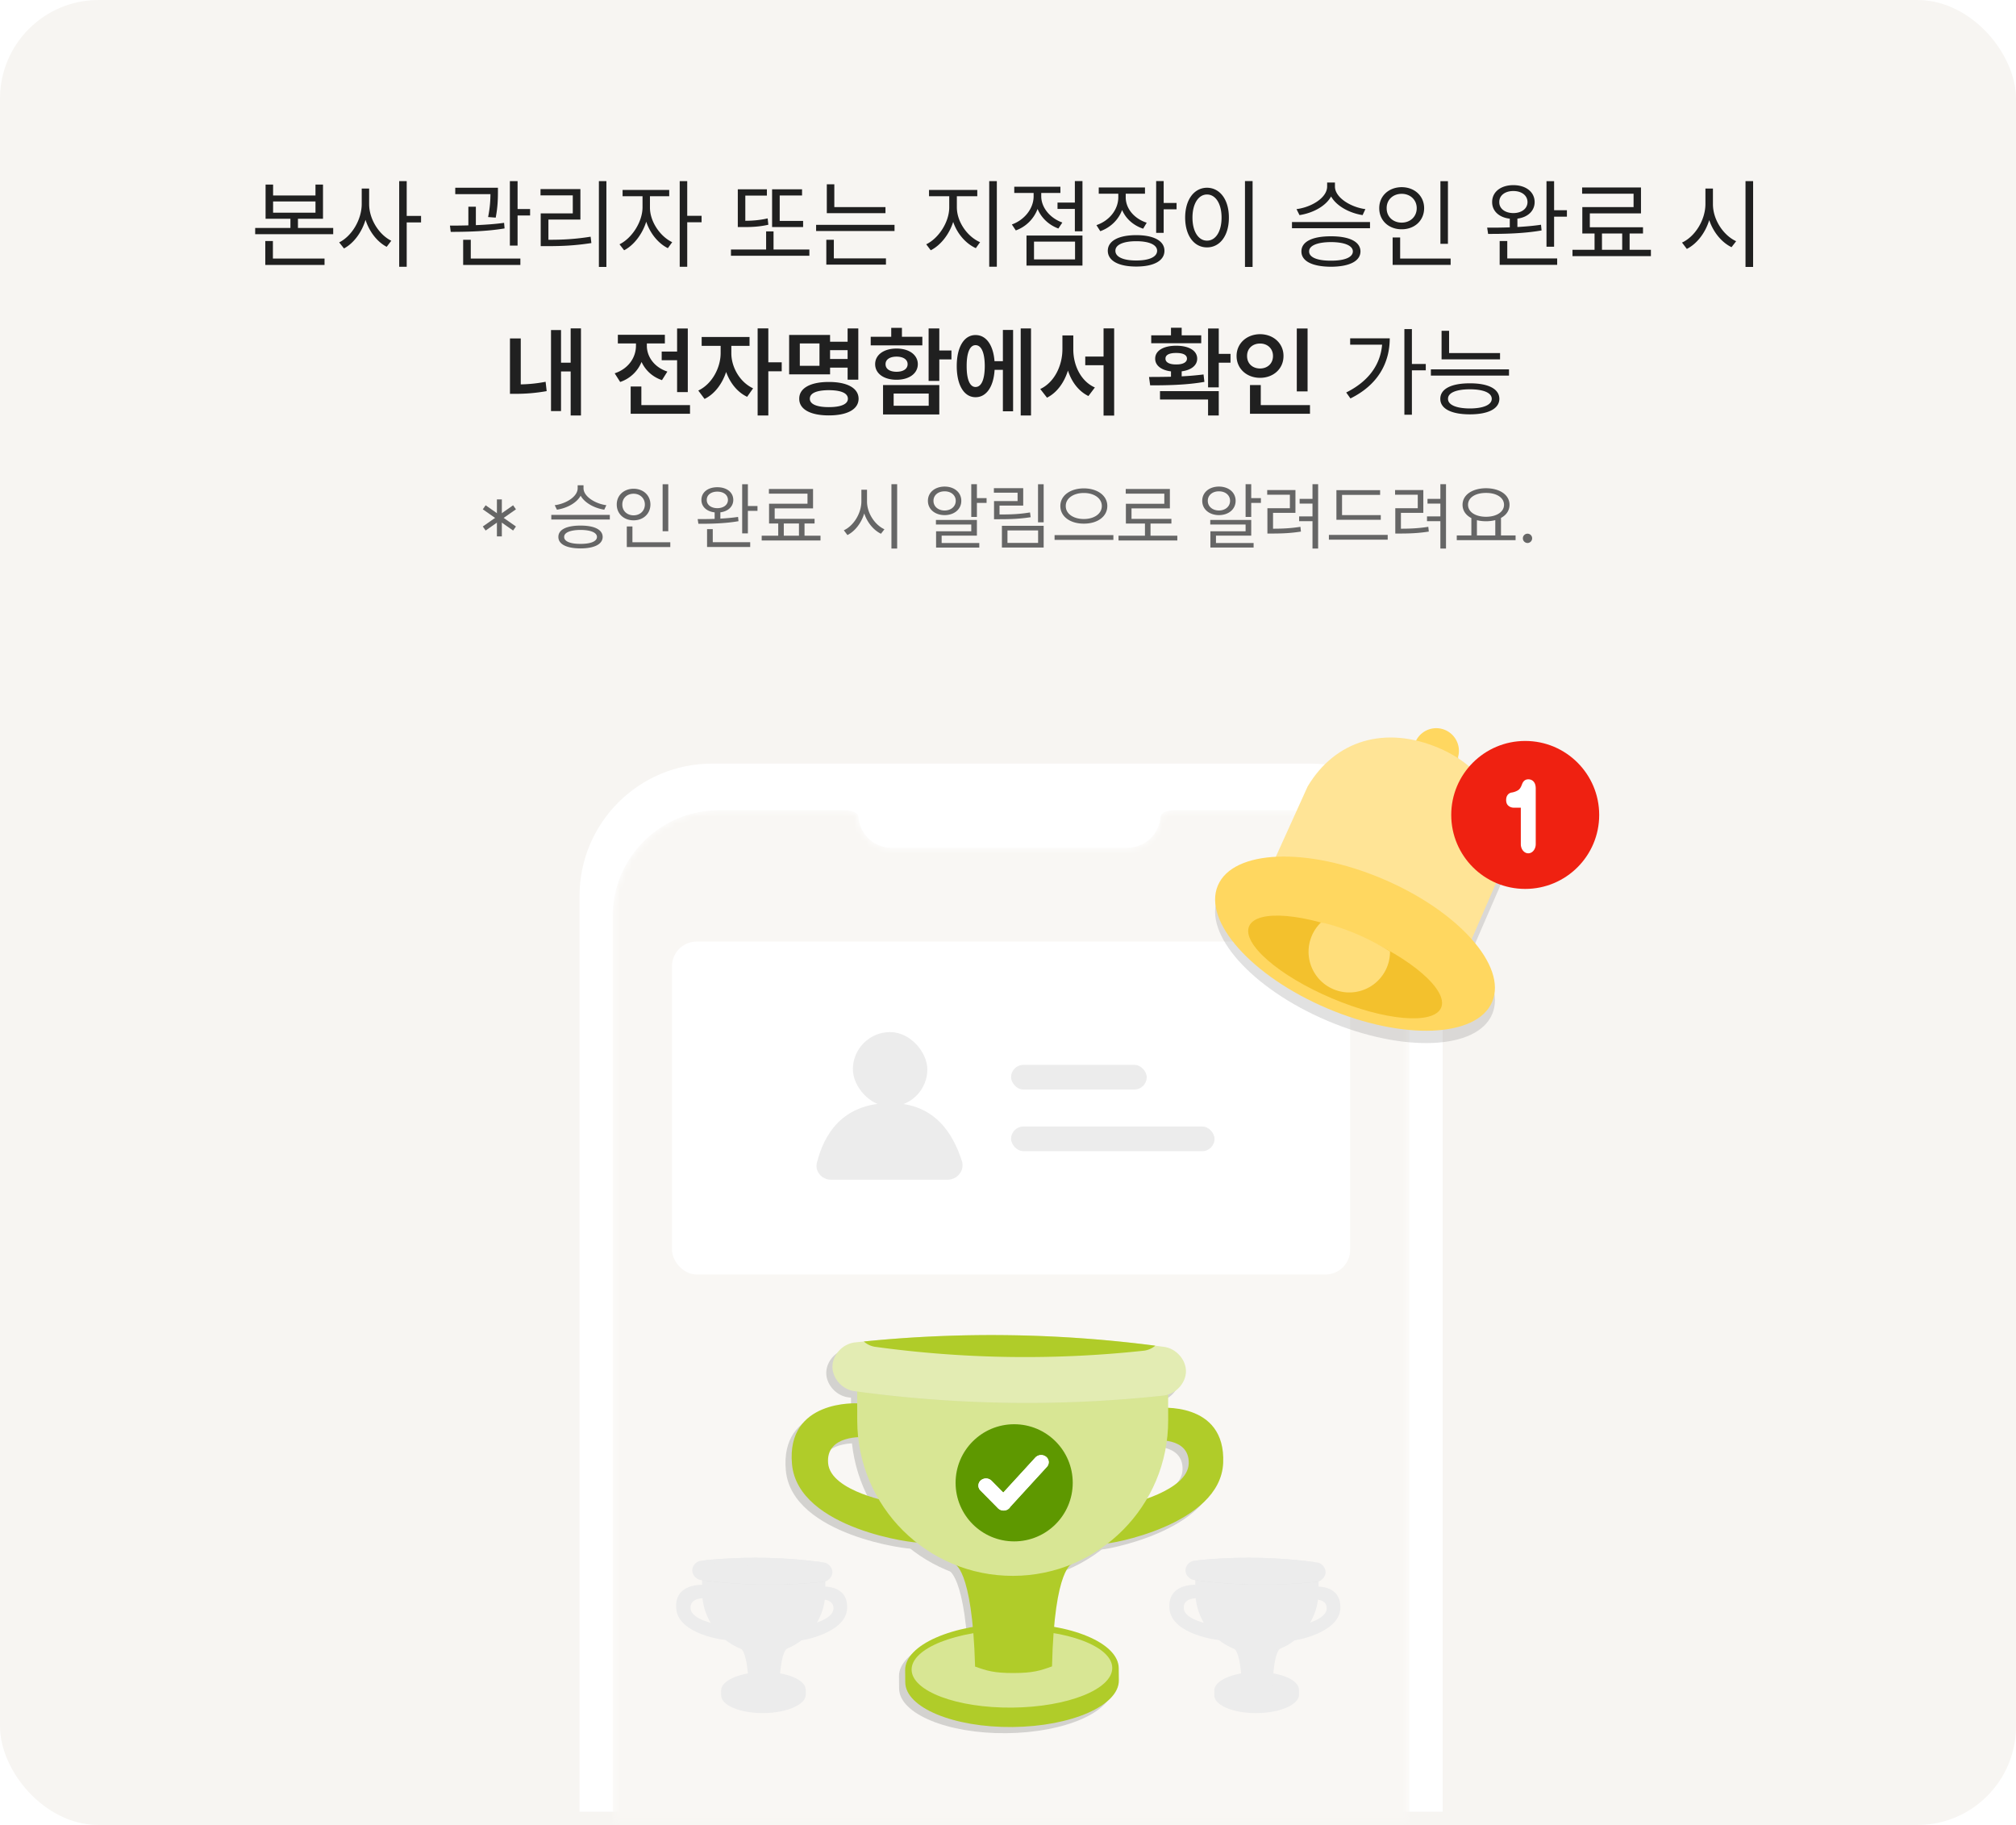 <svg width="327" height="296" viewBox="0 0 327 296" fill="none" xmlns="http://www.w3.org/2000/svg">
    <g clip-path="url(#y9yt1dqvya)">
        <rect width="327" height="296" rx="16" fill="#F7F5F2"/>
        <g clip-path="url(#gkd7eqtv7b)">
            <g filter="url(#keiwp0a13c)">
                <path d="M94 147.492c0-11.87 9.622-21.492 21.492-21.492h97.016c11.87 0 21.492 9.622 21.492 21.492V296H94V147.492z" fill="#fff"/>
            </g>
            <mask id="l10t1sejgd" style="mask-type:alpha" maskUnits="userSpaceOnUse" x="99" y="131" width="130" height="165">
                <path fill-rule="evenodd" clip-rule="evenodd" d="M116.578 131.421c-9.496 0-17.194 7.698-17.194 17.194v147.069h129.231V148.615c0-9.496-7.698-17.194-17.193-17.194h-23.191 2.154c-1.19 0-2.154.486-2.154 1.085v-.356a5.374 5.374 0 0 1-5.373 5.352h-38.254a5.373 5.373 0 0 1-5.373-5.373v.377c0-.599-.965-1.085-2.154-1.085h-20.499z" fill="#fff"/>
            </mask>
            <g filter="url(#a7dxvo7lje)" mask="url(#l10t1sejgd)">
                <path fill-rule="evenodd" clip-rule="evenodd" d="M116.578 131.421c-9.496 0-17.194 7.698-17.194 17.194v174.717h129.231V148.615c0-9.496-7.698-17.194-17.193-17.194h-23.191 2.154c-1.19 0-2.154.486-2.154 1.085v-.356a5.374 5.374 0 0 1-5.373 5.352h-38.254a5.373 5.373 0 0 1-5.373-5.373v.377c0-.599-.965-1.085-2.154-1.085h-20.499z" fill="#F9F7F4"/>
            </g>
            <g filter="url(#7chfsbb8vf)">
                <rect x="109" y="150" width="110" height="54" rx="4" fill="#fff"/>
                <rect x="164" y="170" width="22" height="4" rx="2" fill="#ECECEC"/>
                <rect x="138.338" y="164.686" width="12.079" height="12.079" rx="6.04" fill="#ECECEC"/>
                <path d="M144.434 176.199c-8.031 0-10.861 5.403-11.926 9.666-.363 1.451.813 2.768 2.309 2.768h18.867c1.617 0 2.834-1.529 2.33-3.066-1.382-4.212-4.225-9.368-11.58-9.368z" fill="#ECECEC"/>
                <rect x="164" y="180" width="33" height="4" rx="2" fill="#ECECEC"/>
            </g>
            <path d="M130.694 274.065c-.015-1.622-3.101-2.907-6.893-2.871-3.792.036-6.852 1.38-6.837 3.002l.007.784c.016 1.622 3.102 2.907 6.893 2.871 3.792-.036 6.853-1.381 6.838-3.003l-.008-.783z" fill="#ECECEC"/>
            <path d="M130.278 274.045c.013 1.378-2.864 2.524-6.425 2.558-3.562.034-6.46-1.056-6.473-2.435-.014-1.379 2.863-2.524 6.425-2.558 3.561-.034 6.459 1.056 6.472 2.435h.001zM137.408 260.876c-.173 4.014-7.425 5.256-7.576 5.176-.15-.08 1.463-2.524 1.463-2.524s3.835-.842 3.897-2.608c.063-1.767-2.27-1.487-2.27-1.487l.282-2.089s4.377-.481 4.204 3.532zM113.911 257.047s-4.607-.28-4.22 3.914c.387 4.193 8.043 5.121 8.197 5.029.153-.091-1.661-2.567-1.661-2.567s-4.058-.684-4.214-2.531c-.157-1.846 2.3-1.673 2.3-1.673l-.402-2.172z" fill="#ECECEC"/>
            <path d="m120.101 267.355 2.907-.416-.001-.256.909.126.908-.13.001.256 2.908.402s-1.179.167-1.328 6.617c-.755.273-1.215.424-2.471.427-1.257.003-1.717-.146-2.473-.415-.18-6.449-1.36-6.611-1.36-6.611z" fill="#ECECEC"/>
            <path d="m133.868 256.027.005 2.09c.012 5.52-4.452 10.005-9.971 10.018-5.52.013-10.005-4.452-10.018-9.971l-.005-2.09 19.989-.047z" fill="#ECECEC"/>
            <mask id="vz9hrciwjg" style="mask-type:alpha" maskUnits="userSpaceOnUse" x="113" y="254" width="21" height="15">
                <path d="m133.868 254.027.005 4.09c.012 5.52-4.452 10.005-9.971 10.018-5.52.013-10.005-4.452-10.018-9.971l-.005-4.09 19.989-.047z" fill="#F3F3F3"/>
            </mask>
            <g filter="url(#ze1uco4zuh)" mask="url(#vz9hrciwjg)">
                <path d="M135.014 255.002c-.01.74-.643 1.438-1.413 1.541a81.698 81.698 0 0 1-19.943-.288c-.767-.124-1.378-.84-1.368-1.581.011-.74.643-1.438 1.413-1.541a81.698 81.698 0 0 1 19.943.288c.768.125 1.379.841 1.368 1.581z" fill="#DFDFDF"/>
            </g>
            <path d="M135.014 255.002c-.011.74-.643 1.438-1.413 1.541a81.698 81.698 0 0 1-19.943-.288c-.767-.124-1.378-.84-1.368-1.581.011-.74.643-1.438 1.413-1.541a81.698 81.698 0 0 1 19.943.288c.767.125 1.379.841 1.368 1.581z" fill="#ECECEC"/>
            <path d="M132.333 253.658c.265-.035.51-.151.711-.318a81.715 81.715 0 0 0-18.737-.27c.196.172.438.296.701.338a70.939 70.939 0 0 0 17.326.25h-.001zM210.694 274.065c-.015-1.622-3.101-2.907-6.893-2.871-3.792.036-6.853 1.38-6.837 3.002l.007.784c.016 1.622 3.102 2.907 6.893 2.871 3.792-.036 6.853-1.381 6.838-3.003l-.008-.783z" fill="#ECECEC"/>
            <path d="M210.278 274.045c.013 1.378-2.864 2.524-6.425 2.558-3.562.034-6.46-1.056-6.474-2.435-.013-1.379 2.864-2.524 6.425-2.558 3.562-.034 6.46 1.056 6.473 2.435h.001zM217.408 260.876c-.173 4.014-7.425 5.256-7.576 5.176-.15-.08 1.463-2.524 1.463-2.524s3.835-.842 3.897-2.608c.063-1.767-2.27-1.487-2.27-1.487l.282-2.089s4.377-.481 4.204 3.532zM193.911 257.047s-4.607-.28-4.22 3.914c.387 4.193 8.043 5.121 8.197 5.029.153-.091-1.661-2.567-1.661-2.567s-4.058-.684-4.215-2.531c-.156-1.846 2.301-1.673 2.301-1.673l-.402-2.172z" fill="#ECECEC"/>
            <path d="m200.101 267.355 2.907-.416-.001-.256.909.126.908-.13.001.256 2.908.402s-1.179.167-1.328 6.617c-.755.273-1.215.424-2.471.427-1.257.003-1.717-.146-2.474-.415-.179-6.449-1.359-6.611-1.359-6.611z" fill="#ECECEC"/>
            <path d="m213.868 256.027.004 2.09c.013 5.52-4.451 10.005-9.97 10.018-5.52.013-10.005-4.452-10.018-9.971l-.005-2.09 19.989-.047z" fill="#ECECEC"/>
            <mask id="pzi3kqgl3i" style="mask-type:alpha" maskUnits="userSpaceOnUse" x="193" y="254" width="21" height="15">
                <path d="m213.868 254.027.005 4.09c.012 5.52-4.452 10.005-9.971 10.018-5.52.013-10.005-4.452-10.018-9.971l-.005-4.09 19.989-.047z" fill="#F3F3F3"/>
            </mask>
            <g filter="url(#rtyfw67l3j)" mask="url(#pzi3kqgl3i)">
                <path d="M215.014 255.002c-.011.74-.643 1.438-1.413 1.541a81.698 81.698 0 0 1-19.943-.288c-.767-.124-1.378-.84-1.368-1.581.011-.74.643-1.438 1.413-1.541a81.698 81.698 0 0 1 19.943.288c.767.125 1.379.841 1.368 1.581z" fill="#DFDFDF"/>
            </g>
            <path d="M215.014 255.002c-.011.74-.643 1.438-1.413 1.541a81.698 81.698 0 0 1-19.943-.288c-.767-.124-1.378-.84-1.368-1.581.011-.74.643-1.438 1.413-1.541a81.698 81.698 0 0 1 19.943.288c.767.125 1.379.841 1.368 1.581z" fill="#ECECEC"/>
            <path d="M212.333 253.658c.265-.035.51-.151.711-.318a81.715 81.715 0 0 0-18.737-.27c.196.172.438.296.701.338a70.939 70.939 0 0 0 17.326.25h-.001z" fill="#ECECEC"/>
            <g opacity=".2" filter="url(#w9455jm0uk)">
                <path d="M180.462 271.556c-.039-4.093-7.826-7.336-17.394-7.245-9.567.091-17.29 3.483-17.251 7.576l.019 1.977c.039 4.092 7.826 7.336 17.393 7.245 9.566-.092 17.291-3.484 17.252-7.576l-.019-1.977z" fill="#3A3A3A"/>
                <path d="M179.411 271.505c.034 3.479-7.225 6.368-16.211 6.454-8.987.086-16.301-2.665-16.334-6.143-.033-3.479 7.226-6.369 16.212-6.455 8.986-.086 16.299 2.665 16.332 6.144h.001zM197.403 238.277c-.437 10.128-18.735 13.263-19.115 13.06-.38-.202 3.691-6.368 3.691-6.368s9.676-2.124 9.834-6.582c.158-4.459-5.728-3.752-5.728-3.752l.711-5.272s11.043-1.213 10.607 8.914zM138.113 228.614s-11.625-.705-10.648 9.876c.978 10.581 20.296 12.924 20.683 12.691.388-.231-4.191-6.477-4.191-6.477s-10.239-1.727-10.634-6.386c-.394-4.66 5.804-4.223 5.804-4.223l-1.014-5.481z" fill="#3A3A3A"/>
                <path d="m153.734 254.625 7.334-1.05-.002-.646 2.293.318 2.292-.328.002.645 7.338 1.016s-2.975.421-3.351 16.696c-1.905.688-3.065 1.07-6.236 1.077-3.171.008-4.332-.369-6.241-1.048-.454-16.271-3.429-16.68-3.429-16.68z" fill="#3A3A3A"/>
                <path d="m188.47 226.042.012 5.273c.033 13.927-11.231 25.244-25.159 25.277-13.927.032-25.244-11.232-25.277-25.159l-.012-5.273 50.436-.118z" fill="#3A3A3A"/>
                <mask id="vcxdzf9cul" style="mask-type:alpha" maskUnits="userSpaceOnUse" x="138" y="220" width="51" height="37">
                    <path d="m188.47 220.456.012 10.859c.033 13.927-11.231 25.244-25.159 25.277-13.927.032-25.244-11.232-25.277-25.159l-.012-10.859 50.436-.118z" fill="#3A3A3A"/>
                </mask>
                <g filter="url(#fsrlub9kem)" mask="url(#vcxdzf9cul)">
                    <path d="M191.363 223.455c-.027 1.868-1.622 3.629-3.565 3.888a206.17 206.17 0 0 1-50.322-.725c-1.935-.315-3.478-2.122-3.451-3.99.027-1.869 1.622-3.63 3.565-3.888a206.17 206.17 0 0 1 50.322.725c1.935.315 3.478 2.122 3.451 3.99z" fill="#3A3A3A"/>
                </g>
                <path d="M191.363 223.455c-.027 1.868-1.622 3.629-3.565 3.888a206.17 206.17 0 0 1-50.322-.725c-1.935-.315-3.478-2.122-3.451-3.99.026-1.869 1.622-3.63 3.565-3.888a206.17 206.17 0 0 1 50.322.725c1.935.315 3.478 2.122 3.451 3.99z" fill="#3A3A3A"/>
                <path d="M184.599 220.064a3.561 3.561 0 0 0 1.793-.803 206.237 206.237 0 0 0-47.278-.682 3.554 3.554 0 0 0 1.769.855 179.135 179.135 0 0 0 43.717.63h-.001z" fill="#3A3A3A"/>
            </g>
            <path d="M181.462 270.556c-.039-4.093-7.826-7.336-17.394-7.245-9.567.091-17.29 3.483-17.251 7.576l.019 1.977c.039 4.092 7.826 7.336 17.393 7.245 9.566-.092 17.291-3.484 17.252-7.576l-.019-1.977z" fill="#B0CC29"/>
            <path d="M180.411 270.505c.034 3.479-7.225 6.368-16.211 6.454-8.987.086-16.301-2.665-16.334-6.143-.033-3.479 7.226-6.369 16.212-6.455 8.986-.086 16.299 2.665 16.332 6.144h.001z" fill="#D8E694"/>
            <path d="M198.403 237.277c-.437 10.128-18.735 13.263-19.115 13.06-.38-.202 3.691-6.368 3.691-6.368s9.676-2.124 9.834-6.582c.158-4.459-5.728-3.752-5.728-3.752l.711-5.272s11.043-1.213 10.607 8.914zM139.113 227.614s-11.625-.705-10.648 9.876c.978 10.581 20.296 12.924 20.683 12.691.388-.231-4.191-6.477-4.191-6.477s-10.239-1.727-10.634-6.386c-.394-4.66 5.804-4.223 5.804-4.223l-1.014-5.481zM154.734 253.625l7.334-1.05-.002-.646 2.293.318 2.292-.328.002.645 7.338 1.016s-2.975.421-3.351 16.696c-1.905.688-3.065 1.07-6.236 1.077-3.171.008-4.332-.369-6.241-1.048-.454-16.271-3.429-16.68-3.429-16.68z" fill="#B0CC29"/>
            <path d="m189.47 225.042.012 5.273c.033 13.927-11.231 25.244-25.159 25.277-13.927.032-25.244-11.232-25.277-25.159l-.012-5.273 50.436-.118z" fill="#D8E694"/>
            <mask id="p9c0tlghln" style="mask-type:alpha" maskUnits="userSpaceOnUse" x="139" y="219" width="51" height="37">
                <path d="m189.47 219.456.012 10.859c.033 13.927-11.231 25.244-25.159 25.277-13.927.032-25.244-11.232-25.277-25.159l-.012-10.859 50.436-.118z" fill="#D8E694"/>
            </mask>
            <g filter="url(#6lqri24oro)" mask="url(#p9c0tlghln)">
                <path d="M192.363 222.455c-.027 1.868-1.622 3.629-3.565 3.888a206.17 206.17 0 0 1-50.322-.725c-1.935-.315-3.478-2.122-3.451-3.99.027-1.869 1.622-3.63 3.565-3.888a206.17 206.17 0 0 1 50.322.725c1.935.315 3.478 2.122 3.451 3.99z" fill="#D2DC9B"/>
            </g>
            <path d="M192.363 222.455c-.027 1.868-1.622 3.629-3.565 3.888a206.17 206.17 0 0 1-50.322-.725c-1.935-.315-3.478-2.122-3.451-3.99.026-1.869 1.622-3.63 3.565-3.888a206.17 206.17 0 0 1 50.322.725c1.935.315 3.478 2.122 3.451 3.99z" fill="#E3ECB3"/>
            <path d="M185.599 219.064a3.561 3.561 0 0 0 1.793-.803 206.237 206.237 0 0 0-47.278-.682 3.554 3.554 0 0 0 1.769.855 179.135 179.135 0 0 0 43.717.63h-.001z" fill="#B0CC29"/>
            <circle cx="164.5" cy="240.5" r="9.5" fill="#5E9800"/>
            <path fill-rule="evenodd" clip-rule="evenodd" d="M169.675 236.278a1.294 1.294 0 0 0-1.744.132l-5.198 5.677-1.897-1.919a1.29 1.29 0 0 0-1.744-.064 1.11 1.11 0 0 0-.06 1.638l2.8 2.833a1.293 1.293 0 0 0 1.795.116c.103-.09.186-.193.249-.304l5.923-6.469a1.115 1.115 0 0 0-.124-1.64z" fill="#fff"/>
            <path fill-rule="evenodd" clip-rule="evenodd" d="M169.675 236.278a1.294 1.294 0 0 0-1.744.132l-5.198 5.677-1.897-1.919a1.29 1.29 0 0 0-1.744-.064 1.11 1.11 0 0 0-.06 1.638l2.8 2.833a1.293 1.293 0 0 0 1.795.116c.103-.09.186-.193.249-.304l5.923-6.469a1.115 1.115 0 0 0-.124-1.64z" fill="#fff"/>
            <g opacity=".15" filter="url(#hryn10nopp)" fill="#333">
                <path d="M231.531 127.162a3.674 3.674 0 1 0-1.948-4.816 3.672 3.672 0 0 0 1.948 4.816z"/>
                <path d="m205.983 143.079 6.124-13.529c4.465-7.472 12.545-9.932 21.259-6.238 8.713 3.694 12.089 11.848 10.289 19.612l-5.763 13.281-31.909-13.126z"/>
                <path d="M215.325 165.569c12.287 5.209 24.246 4.723 26.71-1.085 2.465-5.808-5.498-14.739-17.785-19.947-12.287-5.209-24.246-4.723-26.71 1.085-2.465 5.808 5.498 14.738 17.785 19.947z"/>
                <path d="M216.026 163.917c8.601 3.646 16.539 4.327 17.73 1.521 1.19-2.806-4.817-8.036-13.418-11.682-8.601-3.646-16.539-4.328-17.729-1.522-1.191 2.806 4.816 8.037 13.417 11.683z"/>
                <path d="M214.255 151.626a6.566 6.566 0 0 0-1.478 2.161 6.597 6.597 0 0 0 3.502 8.655 6.602 6.602 0 0 0 9.184-6.121s-2.177-1.441-5.45-2.843c0 0-2.924-1.267-5.49-1.823l-.261-.012-.007-.017z"/>
            </g>
            <path d="M231.531 125.162a3.673 3.673 0 1 0 2.87-6.764 3.673 3.673 0 1 0-2.87 6.764z" fill="#FFD760"/>
            <path d="m205.983 141.079 6.124-13.529c4.464-7.472 12.545-9.932 21.258-6.238 8.714 3.694 12.09 11.848 10.29 19.612l-5.763 13.281-31.909-13.126z" fill="#FFE496"/>
            <path d="M215.325 163.569c12.287 5.209 24.246 4.723 26.71-1.085 2.465-5.808-5.498-14.739-17.785-19.947-12.288-5.209-24.246-4.723-26.71 1.085-2.465 5.808 5.498 14.738 17.785 19.947z" fill="#FFD760"/>
            <path d="M216.026 161.917c8.601 3.646 16.539 4.327 17.729 1.521 1.191-2.806-4.816-8.036-13.417-11.682-8.601-3.646-16.539-4.328-17.729-1.522-1.191 2.806 4.816 8.037 13.417 11.683z" fill="#F3C12D"/>
            <path d="M214.255 149.626a6.566 6.566 0 0 0-1.478 2.161 6.597 6.597 0 0 0 3.502 8.655 6.602 6.602 0 0 0 9.184-6.121s-2.177-1.441-5.45-2.843c0 0-2.924-1.267-5.491-1.823l-.261-.012-.006-.017z" fill="#FFDE7B"/>
            <path d="M247.395 144.176c6.628 0 12-5.372 11.999-12-.001-6.627-5.374-12-12.001-12-6.628 0-12 5.373-11.999 12 .001 6.628 5.374 12 12.001 12z" fill="#EF2111"/>
            <path d="M246.855 127.267c.188-.578.537-.867 1.042-.867.356 0 .645.124.867.38.222.256.336.628.336 1.123v9.01c0 .818-.538 1.487-1.21 1.487-.666 0-1.21-.661-1.21-1.487V131h-1.136c-.336 0-.632-.107-.874-.314-.249-.206-.37-.52-.37-.933 0-.347.087-.619.256-.834a.965.965 0 0 1 .618-.372 2.814 2.814 0 0 0 1.035-.363c.303-.182.511-.537.639-.925l.007.008z" fill="#fff"/>
        </g>
        <path d="M44.297 29.938h-1.219v5.546h4.031v1.485h-5.718v1.015h12.656V36.97h-5.719v-1.485h4.063v-5.547h-1.22v1.766h-6.874v-1.765zm-1.266 13.03h9.61v-1.03h-8.375v-2.844H43.03v3.875zm1.266-8.468v-1.828h6.875V34.5h-6.875zm15.578-1.39v-2.532h-1.203v2.531c-.016 2.54-1.625 5.203-3.656 6.203l.78.985c1.563-.836 2.876-2.594 3.493-4.64.617 1.929 1.898 3.577 3.43 4.374l.75-.984c-1.977-.969-3.594-3.492-3.594-5.938zm4.875 10.156h1.219v-7.188h2.328v-1.062h-2.328v-5.641H64.75v13.89zm16.016-12.813h-6.922v1.031h5.71c-.015.883-.046 2.063-.382 3.72l1.234.093c.352-1.813.352-3.195.36-4.11v-.734zm-7.782 6.14.125 1.016c2.477-.007 5.82-.062 8.735-.562l-.078-.906c-1.446.203-3.04.312-4.579.375V33.53H75.97v3.024c-1.07.03-2.086.039-2.985.039zm2.141 6.376h9.281v-1.032H76.36v-3.046h-1.234v4.078zm7.578-3.14h1.25v-4.876h2.031v-1.047h-2.03v-4.531h-1.25v10.453zM98.36 29.374h-1.218v13.922h1.218V29.375zm-10.687 2.313h5.234v2.921h-5.203v5.313h1.156c2.399 0 4.508-.102 7.063-.5l-.125-1.031c-2.484.398-4.54.507-6.844.5v-3.282h5.188v-4.937h-6.47v1.015zm17.75 1.953v-1.813h3.125v-1.015h-7.563v1.015h3.235v1.813c-.016 2.367-1.735 5.007-3.735 5.984l.75.969c1.555-.797 2.946-2.594 3.586-4.633.625 1.883 1.946 3.523 3.508 4.289l.703-.969c-2.015-.96-3.625-3.414-3.609-5.64zm4.828 9.625h1.219v-7.22h2.328V35h-2.328v-5.625h-1.219v13.89zm20.016-7.438h-3.797v-4.125h3.625v-1h-4.86v6.125h5.032v-1zm-11.704 5.656h12.719V40.47h-5.812V37.53h-1.203v2.938h-5.704v1.015zm1.11-4.656h.766c1.382.008 2.664-.031 4.187-.375l-.109-1.031c-1.289.297-2.454.383-3.625.39V31.72h3.5v-1.016h-4.719v6.125zm23.953-3.234h-8.297V29.89h-1.219v4.687h9.516v-.984zm-11.25 3.875h12.719v-1h-12.719v1zm1.656 5.453h9.672v-1.016h-8.453v-3.015h-1.219v4.03zm21.172-9.281v-1.813h3.313v-1.015h-7.828v1.015h3.281v1.813c-.008 2.406-1.742 5.03-3.735 5.984l.735.969c1.586-.797 2.992-2.563 3.64-4.602.649 1.922 2.047 3.524 3.672 4.258l.688-.969c-2.047-.883-3.758-3.281-3.766-5.64zm5.25 9.625h1.235V29.375h-1.235v13.89zm15.125-13.891h-1.234v3.484h-2.813v1.032h2.813v3.625h1.234v-8.141zm-11.453 7.031.641.969a5.921 5.921 0 0 0 3.531-3.484c.601 1.437 1.812 2.601 3.375 3.172l.64-.97c-2.031-.726-3.421-2.46-3.421-4.25v-.546H172V30.28h-7.484v1.016h3.14v.547c0 1.976-1.484 3.836-3.531 4.562zm2.375 6.672h9.078v-4.875H166.5v4.875zm1.219-1v-2.89h6.656v2.89h-6.656zm14.875-10.062v-.594h3.125v-1.016h-7.5v1.016h3.172v.594c-.016 2.007-1.469 3.797-3.547 4.5l.625.984c1.664-.602 2.945-1.844 3.539-3.438.601 1.399 1.812 2.5 3.414 3.032l.578-.969c-2.039-.664-3.398-2.29-3.406-4.11zm-2.906 8.656c.007 1.625 1.75 2.562 4.609 2.562 2.851 0 4.578-.937 4.578-2.562 0-1.602-1.727-2.531-4.578-2.531-2.859 0-4.602.93-4.609 2.53zm1.234 0c-.016-.969 1.281-1.547 3.375-1.547 2.101 0 3.383.578 3.391 1.547-.008 1-1.29 1.586-3.391 1.578-2.094.008-3.391-.578-3.375-1.578zm6.609-2.906h1.219v-3.813h2.094v-1.031h-2.094v-3.547h-1.219v8.39zm15.641-8.391h-1.234v13.922h1.234V29.375zm-10.938 5.922c.008 2.96 1.477 4.836 3.547 4.828 2.063.008 3.555-1.867 3.547-4.828.008-2.953-1.484-4.836-3.547-4.844-2.07.008-3.539 1.89-3.547 4.844zm1.188 0c0-2.258.969-3.742 2.359-3.75 1.399.008 2.36 1.492 2.36 3.75s-.961 3.742-2.36 3.734c-1.39.008-2.359-1.476-2.359-3.734zm23.109-5.047v-.64h-1.265v.64c0 1.813-2.508 3.352-4.969 3.672l.484.969c2.141-.328 4.25-1.43 5.125-3.024.883 1.57 2.992 2.695 5.11 3.024l.453-.97c-2.414-.32-4.946-1.898-4.938-3.671zm-6.969 6.766h12.657v-1h-12.657v1zm1.532 3.765c-.008 1.586 1.781 2.469 4.797 2.485 2.976-.016 4.765-.899 4.781-2.485-.016-1.586-1.805-2.46-4.781-2.453-3.016-.008-4.805.867-4.797 2.453zm1.25 0c-.016-.945 1.32-1.5 3.547-1.515 2.203.015 3.539.57 3.547 1.515-.008.961-1.344 1.508-3.547 1.5-2.227.008-3.563-.539-3.547-1.5zm22.515-11.39h-1.218v10.156h1.218V29.39zm-11.14 4.375c-.008 2.023 1.562 3.43 3.64 3.422 2.079.007 3.633-1.399 3.641-3.422-.008-2-1.562-3.399-3.641-3.407-2.078.008-3.648 1.407-3.64 3.407zm1.203 0c-.016-1.36 1.031-2.328 2.437-2.328 1.383 0 2.438.968 2.438 2.328 0 1.382-1.055 2.343-2.438 2.343-1.406 0-2.453-.96-2.437-2.343zm.969 9.203h9.406v-1.032h-8.188v-3.421h-1.218v4.453zm19.578-12.938c-2.031 0-3.446 1.094-3.438 2.75-.008 1.461 1.141 2.5 2.86 2.688v1.406a87.083 87.083 0 0 1-3.672.047l.156 1.016c2.398.007 5.727-.04 8.672-.563l-.094-.922c-1.211.18-2.531.297-3.828.367v-1.36c1.672-.21 2.789-1.241 2.797-2.679-.008-1.656-1.422-2.75-3.453-2.75zm-2.281 2.75c-.016-1.078.929-1.797 2.281-1.797 1.359 0 2.289.72 2.297 1.797-.008 1.055-.938 1.774-2.297 1.782-1.352-.008-2.297-.727-2.281-1.782zm.062 10.172h9.328v-1.031h-8.094v-2.828h-1.234v3.86zm7.594-2.937h1.234V35.14h2.078v-1.047h-2.078V29.39h-1.234v10.625zm16.937.5h-3.453v-2.641h2.172v-1.016h-8.625v-2.25h8.297v-4.203h-9.547v1.016h8.344v2.172h-8.313v4.281h1.985v2.64h-3.579v1.032h12.719v-1.031zm-7.937 0v-2.641h3.281v2.64h-3.281zm18-7.407v-2.53h-1.219v2.53c-.016 2.633-1.727 5.29-3.797 6.235l.781 1.031c1.625-.82 2.993-2.578 3.633-4.672.664 1.977 2.031 3.625 3.617 4.39l.75-.968c-2.047-.93-3.773-3.477-3.765-6.016zm5.281 10.188h1.234V29.375h-1.234v13.922zm-188.89 9.969h-1.672v5.562H91v-5.297h-1.625v13.14H91V60.25h1.563v7.14h1.671V53.267zM82.718 63.875h.937c1.492 0 3.11-.102 5.016-.438l-.172-1.515a23.142 23.142 0 0 1-4.031.422V54.89h-1.75v8.984zm28.843-10.594h-1.734v3.735h-2.5v1.406h2.5v5.172h1.734V53.28zm-11.859 7.266.891 1.406a5.702 5.702 0 0 0 3.468-3.25c.618 1.336 1.735 2.414 3.313 2.953l.875-1.39c-2.188-.72-3.328-2.477-3.328-4.172v-.39h2.922v-1.407h-7.625v1.406h2.937v.375c0 1.883-1.203 3.727-3.453 4.469zm2.594 6.562h9.625v-1.406h-7.891v-3.016h-1.734v4.422zm16.328-9.828v-1.187h2.953v-1.438h-7.766v1.438h3.079v1.187c-.008 2.352-1.375 4.992-3.625 6.063l1.015 1.36c1.625-.782 2.86-2.438 3.5-4.376.633 1.766 1.813 3.281 3.407 4.031l.968-1.375c-2.226-1.039-3.539-3.523-3.531-5.703zm4.266 10.11h1.734v-7.172h2.172v-1.453h-2.172v-5.5h-1.734V67.39zm16.328-14.125h-1.735v2.156h-2.843v-1.094H128v6.39h6.641v-1.093h2.843v1.953h1.735v-8.312zm-9.578 11.406c-.016 1.719 1.82 2.703 4.797 2.703 2.992 0 4.82-.984 4.828-2.703-.008-1.719-1.836-2.727-4.828-2.719-2.977-.008-4.813 1-4.797 2.719zm.093-5.344v-3.625h3.188v3.625h-3.188zm1.625 5.344c-.007-.914 1.118-1.383 3.079-1.39 1.976.007 3.093.476 3.093 1.39 0 .875-1.117 1.36-3.093 1.36-1.961 0-3.086-.485-3.079-1.36zm3.282-6.453v-1.422h2.843v1.422h-2.843zm17.718-4.953h-1.734v8.515h1.734v-3.484h1.969v-1.453h-1.969v-3.578zm-11.125 2.75h8.375v-1.391h-3.312v-1.453h-1.735v1.453h-3.328v1.39zm.719 3.047c0 1.523 1.406 2.53 3.469 2.53 2.039 0 3.445-1.007 3.453-2.53-.008-1.508-1.406-2.532-3.453-2.532-2.063 0-3.469 1.024-3.469 2.532zm1.281 8.156h9.125v-4.766h-9.125v4.766zm.407-8.156c-.008-.766.711-1.22 1.781-1.22 1.07 0 1.797.454 1.797 1.22 0 .789-.727 1.234-1.797 1.234-1.07 0-1.789-.445-1.781-1.234zm1.312 6.75v-1.985h5.688v1.984h-5.688zm22.281-12.547h-1.672V67.39h1.672V53.266zm-12.046 6.109c0 3.117 1.203 5.055 3.046 5.047 1.75.008 2.93-1.68 3.094-4.438h1.344v6.72h1.656V53.515h-1.656v5.062h-1.36c-.203-2.64-1.367-4.242-3.078-4.234-1.843-.008-3.046 1.922-3.046 5.031zm1.609 0c-.008-2.203.539-3.398 1.437-3.39.938-.008 1.493 1.187 1.5 3.39-.007 2.21-.562 3.398-1.5 3.39-.898.008-1.445-1.18-1.437-3.39zm17.297-2.719v-2.25h-1.766v2.25c-.008 2.64-1.289 5.36-3.594 6.438l1.094 1.406c1.625-.82 2.781-2.445 3.399-4.398.601 1.851 1.726 3.351 3.32 4.132l1.047-1.39c-2.25-.985-3.508-3.563-3.5-6.188zm1.937 2.578H179v8.172h1.719v-14.14H179v4.562h-2.969v1.406zm21.657-5.953h-1.735v9.547h1.735v-4h1.906v-1.437h-1.906v-4.11zm-11.313 7.86.187 1.359c2.485 0 5.79-.031 8.797-.563l-.14-1.203a46.142 46.142 0 0 1-3.547.305v-.812c1.547-.204 2.516-.954 2.516-2.055 0-1.305-1.352-2.102-3.407-2.094-2.047-.008-3.414.79-3.406 2.094-.008 1.11.992 1.867 2.563 2.062v.868c-1.274.03-2.5.039-3.563.039zm.359-5.47h8.11v-1.28h-3.172v-1.235h-1.734v1.235h-3.204v1.28zm1.422 9.126h7.797v2.594h1.735v-3.954h-9.532v1.36zm.891-6.625c-.016-.617.641-.93 1.734-.922 1.094-.008 1.75.305 1.75.922 0 .586-.656.953-1.75.937-1.093.016-1.75-.351-1.734-.937zm23.047-4.89h-1.75v10.202h1.75V53.281zm-11.516 4.452c0 2.086 1.664 3.547 3.813 3.547 2.148 0 3.804-1.46 3.797-3.547.007-2.054-1.649-3.523-3.797-3.53-2.149.007-3.813 1.476-3.813 3.53zm1.703 0c-.008-1.218.899-2.015 2.11-2.015 1.179 0 2.093.797 2.093 2.015 0 1.25-.914 2.032-2.093 2.032-1.211 0-2.118-.782-2.11-2.032zm.469 9.375h9.734v-1.406H204.5v-3.25h-1.75v4.656zm26.266-13.734h-1.219v13.89h1.219v-7.203h2.25v-1.03h-2.25v-5.657zm-10.657 10.281.688.969c4.523-2.234 6.367-5.82 6.375-9.75H219v1.031h5.18c-.282 3.29-2.235 5.969-5.821 7.75zm24.953-6.39h-8.265v-3.61h-1.219v4.625h9.484v-1.015zm-11.218 3.656h12.672v-1.016h-12.672v1.016zm1.531 3.766c-.008 1.609 1.797 2.515 4.797 2.515 2.976 0 4.766-.906 4.781-2.516-.015-1.617-1.805-2.523-4.781-2.515-3-.008-4.805.898-4.797 2.516zm1.25 0c-.016-.985 1.32-1.54 3.547-1.547 2.203.007 3.539.562 3.547 1.547-.008.968-1.344 1.554-3.547 1.562-2.227-.008-3.563-.594-3.547-1.563z" fill="#202020"/>
        <path fill="#666" d="m78.313 82.607.459-.655 4.915 3.441-.459.655z"/>
        <path fill="#666" d="m78.772 86.048-.46-.655 4.916-3.441.459.655z"/>
        <path fill="#666" d="M80.6 87h.8v-6h-.8zM94.648 79.188v-.481H93.7v.48c0 1.36-1.88 2.514-3.726 2.754l.363.727c1.605-.246 3.187-1.072 3.844-2.268.662 1.178 2.244 2.022 3.832 2.268l.34-.727c-1.811-.24-3.71-1.423-3.704-2.754zm-5.226 5.074h9.492v-.75h-9.492v.75zm1.148 2.824c-.005 1.19 1.336 1.852 3.598 1.863 2.232-.011 3.574-.674 3.586-1.863-.012-1.19-1.354-1.846-3.586-1.84-2.262-.006-3.604.65-3.598 1.84zm.938 0c-.012-.709.99-1.125 2.66-1.137 1.652.012 2.654.428 2.66 1.137-.006.72-1.008 1.13-2.66 1.125-1.67.006-2.672-.404-2.66-1.125zm16.887-8.543h-.915v7.617h.915v-7.617zm-8.356 3.281c-.006 1.518 1.172 2.573 2.731 2.567 1.558.005 2.724-1.05 2.73-2.567-.006-1.5-1.172-2.549-2.73-2.555-1.559.006-2.737 1.055-2.731 2.555zm.902 0c-.011-1.02.774-1.746 1.829-1.746 1.037 0 1.828.727 1.828 1.746 0 1.037-.791 1.758-1.828 1.758-1.055 0-1.84-.72-1.829-1.758zm.727 6.903h7.055v-.774h-6.141v-2.566h-.914v3.34zm14.684-9.704c-1.524 0-2.584.82-2.579 2.063-.005 1.096.856 1.875 2.145 2.016v1.054c-.996.035-1.945.041-2.754.035l.117.762c1.799.006 4.295-.03 6.504-.422l-.07-.691c-.908.135-1.899.222-2.871.275v-1.02c1.254-.157 2.092-.93 2.097-2.01-.005-1.241-1.066-2.062-2.589-2.062zm-1.711 2.063c-.012-.809.697-1.348 1.711-1.348 1.019 0 1.716.54 1.722 1.348-.006.791-.703 1.33-1.722 1.336-1.014-.006-1.723-.545-1.711-1.336zm.047 7.629h6.996v-.774h-6.071v-2.12h-.925v2.894zm5.695-2.203h.926v-3.656h1.558v-.786h-1.558v-3.527h-.926v7.969zm12.703.375h-2.59v-1.98h1.629v-.763h-6.469v-1.687h6.223v-3.152h-7.16v.761h6.258v1.63h-6.235v3.21h1.488v1.98h-2.683v.774h9.539v-.773zm-5.953 0v-1.98h2.461v1.98h-2.461zm13.5-5.555v-1.898h-.914v1.898c-.012 1.975-1.295 3.967-2.848 4.676l.586.773c1.219-.615 2.244-1.933 2.725-3.504.498 1.483 1.523 2.72 2.713 3.293l.562-.726c-1.535-.697-2.83-2.608-2.824-4.512zm3.961 7.64h.926v-10.44h-.926v10.44zm13.863-10.44h-.914v5.308h.914v-2.274h1.57v-.773h-1.57v-2.262zm-7.945 2.695c-.006 1.37 1.142 2.314 2.707 2.32 1.57-.006 2.707-.95 2.707-2.32 0-1.366-1.137-2.303-2.707-2.309-1.565.006-2.713.943-2.707 2.309zm.902 0c-.006-.903.762-1.547 1.805-1.536 1.037-.011 1.81.633 1.804 1.536.006.914-.767 1.57-1.804 1.57-1.043 0-1.811-.656-1.805-1.57zm.398 3.843h5.731v1.102h-5.707v2.637h7.008v-.739h-6.106v-1.195h5.719v-2.543h-6.645v.738zm17.473-6.527h-.914v6.176h.914v-6.176zm-8.074 1.371h3.844v1.36h-3.821v2.94h.844c1.922 0 3.346-.058 5.098-.327l-.106-.774c-1.693.281-3.082.34-4.945.328V82h3.844v-2.824h-4.758v.738zm1.301 8.895h6.773V85.28h-6.773v3.528zm.902-.75V86.03h4.969v2.028h-4.969zm12.387-8.848c-2.174.006-3.809 1.142-3.809 2.86 0 1.734 1.635 2.87 3.809 2.859 2.174.011 3.808-1.125 3.808-2.86 0-1.716-1.634-2.853-3.808-2.86zm-4.746 8.355h9.539v-.773h-9.539v.773zm1.816-5.496c-.012-1.248 1.248-2.115 2.93-2.11 1.67-.005 2.918.862 2.918 2.11 0 1.266-1.248 2.11-2.918 2.11-1.682 0-2.942-.844-2.93-2.11zm18.094 4.817h-4.348v-1.969h3.387v-.762h-6.469v-1.699h6.223v-3.152h-7.16v.761h6.257v1.641h-6.234v3.211h3.094v1.969h-4.289v.773h9.539v-.773zm11.988-8.356h-.914v5.309h.914v-2.274h1.57v-.773h-1.57v-2.262zm-7.945 2.696c-.006 1.37 1.142 2.314 2.707 2.32 1.57-.006 2.707-.95 2.707-2.32 0-1.366-1.137-2.303-2.707-2.309-1.565.006-2.713.943-2.707 2.309zm.902 0c-.006-.903.762-1.547 1.805-1.536 1.037-.011 1.81.633 1.805 1.536.005.914-.768 1.57-1.805 1.57-1.043 0-1.811-.656-1.805-1.57zm.399 3.843h5.73v1.102h-5.707v2.637h7.008v-.739h-6.106v-1.195h5.719v-2.543h-6.644v.738zm17.496-6.539h-.914v2.38h-2.086v.773h2.086v2.074h-2.168v.773h2.168v4.442h.914V78.53zm-8.262 1.711h3.68v2.192h-3.645v4.101h.774c1.664 0 3-.058 4.664-.316l-.082-.774c-1.582.246-2.877.305-4.442.305v-2.566h3.633V79.48h-4.582v.761zm18.422 3.305h-6.281v-3.281h6.175v-.762h-7.089v4.805h7.195v-.762zm-8.414 3.984h9.539v-.773h-9.539v.773zm18.996-9h-.914v2.38h-2.086v.773h2.086v2.074h-2.168v.773h2.168v4.442h.914V78.53zm-8.262 1.711h3.68v2.192h-3.645v4.101h.774c1.664 0 3-.058 4.664-.316l-.082-.774c-1.582.246-2.877.305-4.442.305v-2.566h3.633V79.48h-4.582v.761zm19.547 6.598h-2.367v-2.836c.861-.463 1.383-1.201 1.383-2.133 0-1.611-1.582-2.672-3.809-2.683-2.227.011-3.809 1.072-3.809 2.683 0 .95.54 1.7 1.43 2.162v2.807h-2.367v.773h9.539v-.773zm-7.711-4.969c-.006-1.166 1.207-1.933 2.918-1.922 1.693-.011 2.918.756 2.918 1.922s-1.225 1.945-2.918 1.945c-1.711 0-2.924-.779-2.918-1.945zm1.441 4.969v-2.473c.446.117.944.176 1.477.176.545 0 1.049-.065 1.5-.182v2.479h-2.977zm8.204 1.23a.758.758 0 0 0 .75-.761.748.748 0 0 0-.75-.75c-.411 0-.762.34-.75.75-.012.416.339.755.75.761z"/>
    </g>
    <defs>
        <filter id="keiwp0a13c" x="89.702" y="119.552" width="148.597" height="178.597" filterUnits="userSpaceOnUse" color-interpolation-filters="sRGB">
            <feFlood flood-opacity="0" result="BackgroundImageFix"/>
            <feColorMatrix in="SourceAlpha" values="0 0 0 0 0 0 0 0 0 0 0 0 0 0 0 0 0 0 127 0" result="hardAlpha"/>
            <feOffset dy="-2.149"/>
            <feGaussianBlur stdDeviation="2.149"/>
            <feComposite in2="hardAlpha" operator="out"/>
            <feColorMatrix values="0 0 0 0 0.517 0 0 0 0 0.406 0 0 0 0 0.332 0 0 0 0.1 0"/>
            <feBlend in2="BackgroundImageFix" result="effect1_dropShadow_8359_173989"/>
            <feBlend in="SourceGraphic" in2="effect1_dropShadow_8359_173989" result="shape"/>
        </filter>
        <filter id="a7dxvo7lje" x="99.385" y="131.421" width="129.231" height="191.911" filterUnits="userSpaceOnUse" color-interpolation-filters="sRGB">
            <feFlood flood-opacity="0" result="BackgroundImageFix"/>
            <feBlend in="SourceGraphic" in2="BackgroundImageFix" result="shape"/>
            <feColorMatrix in="SourceAlpha" values="0 0 0 0 0 0 0 0 0 0 0 0 0 0 0 0 0 0 127 0" result="hardAlpha"/>
            <feOffset/>
            <feGaussianBlur stdDeviation=".806"/>
            <feComposite in2="hardAlpha" operator="arithmetic" k2="-1" k3="1"/>
            <feColorMatrix values="0 0 0 0 0 0 0 0 0 0 0 0 0 0 0 0 0 0 0.08 0"/>
            <feBlend in2="shape" result="effect1_innerShadow_8359_173989"/>
        </filter>
        <filter id="7chfsbb8vf" x="100.864" y="144.576" width="208.947" height="70.272" filterUnits="userSpaceOnUse" color-interpolation-filters="sRGB">
            <feFlood flood-opacity="0" result="BackgroundImageFix"/>
            <feColorMatrix in="SourceAlpha" values="0 0 0 0 0 0 0 0 0 0 0 0 0 0 0 0 0 0 127 0" result="hardAlpha"/>
            <feOffset dy="2.712"/>
            <feGaussianBlur stdDeviation="4.068"/>
            <feComposite in2="hardAlpha" operator="out"/>
            <feColorMatrix values="0 0 0 0 0 0 0 0 0 0 0 0 0 0 0 0 0 0 0.08 0"/>
            <feBlend in2="BackgroundImageFix" result="effect1_dropShadow_8359_173989"/>
            <feBlend in="SourceGraphic" in2="effect1_dropShadow_8359_173989" result="shape"/>
        </filter>
        <filter id="ze1uco4zuh" x="108.29" y="248.658" width="30.724" height="12.361" filterUnits="userSpaceOnUse" color-interpolation-filters="sRGB">
            <feFlood flood-opacity="0" result="BackgroundImageFix"/>
            <feBlend in="SourceGraphic" in2="BackgroundImageFix" result="shape"/>
            <feGaussianBlur stdDeviation="2" result="effect1_foregroundBlur_8359_173989"/>
        </filter>
        <filter id="rtyfw67l3j" x="188.29" y="248.658" width="30.724" height="12.361" filterUnits="userSpaceOnUse" color-interpolation-filters="sRGB">
            <feFlood flood-opacity="0" result="BackgroundImageFix"/>
            <feBlend in="SourceGraphic" in2="BackgroundImageFix" result="shape"/>
            <feGaussianBlur stdDeviation="2" result="effect1_foregroundBlur_8359_173989"/>
        </filter>
        <filter id="w9455jm0uk" x="123.407" y="213.539" width="78.009" height="71.572" filterUnits="userSpaceOnUse" color-interpolation-filters="sRGB">
            <feFlood flood-opacity="0" result="BackgroundImageFix"/>
            <feBlend in="SourceGraphic" in2="BackgroundImageFix" result="shape"/>
            <feGaussianBlur stdDeviation="2" result="effect1_foregroundBlur_8359_173989"/>
        </filter>
        <filter id="fsrlub9kem" x="128.438" y="211.954" width="68.511" height="22.175" filterUnits="userSpaceOnUse" color-interpolation-filters="sRGB">
            <feFlood flood-opacity="0" result="BackgroundImageFix"/>
            <feBlend in="SourceGraphic" in2="BackgroundImageFix" result="shape"/>
            <feGaussianBlur stdDeviation="2.793" result="effect1_foregroundBlur_8359_173989"/>
        </filter>
        <filter id="6lqri24oro" x="129.438" y="210.954" width="68.511" height="22.175" filterUnits="userSpaceOnUse" color-interpolation-filters="sRGB">
            <feFlood flood-opacity="0" result="BackgroundImageFix"/>
            <feBlend in="SourceGraphic" in2="BackgroundImageFix" result="shape"/>
            <feGaussianBlur stdDeviation="2.793" result="effect1_foregroundBlur_8359_173989"/>
        </filter>
        <filter id="hryn10nopp" x="193.092" y="116.106" width="55.032" height="57.073" filterUnits="userSpaceOnUse" color-interpolation-filters="sRGB">
            <feFlood flood-opacity="0" result="BackgroundImageFix"/>
            <feBlend in="SourceGraphic" in2="BackgroundImageFix" result="shape"/>
            <feGaussianBlur stdDeviation="2" result="effect1_foregroundBlur_8359_173989"/>
        </filter>
        <clipPath id="y9yt1dqvya">
            <rect width="327" height="296" rx="16" fill="#fff"/>
        </clipPath>
        <clipPath id="gkd7eqtv7b">
            <rect y="96" width="327" height="200" rx="16" fill="#fff"/>
        </clipPath>
    </defs>
</svg>
